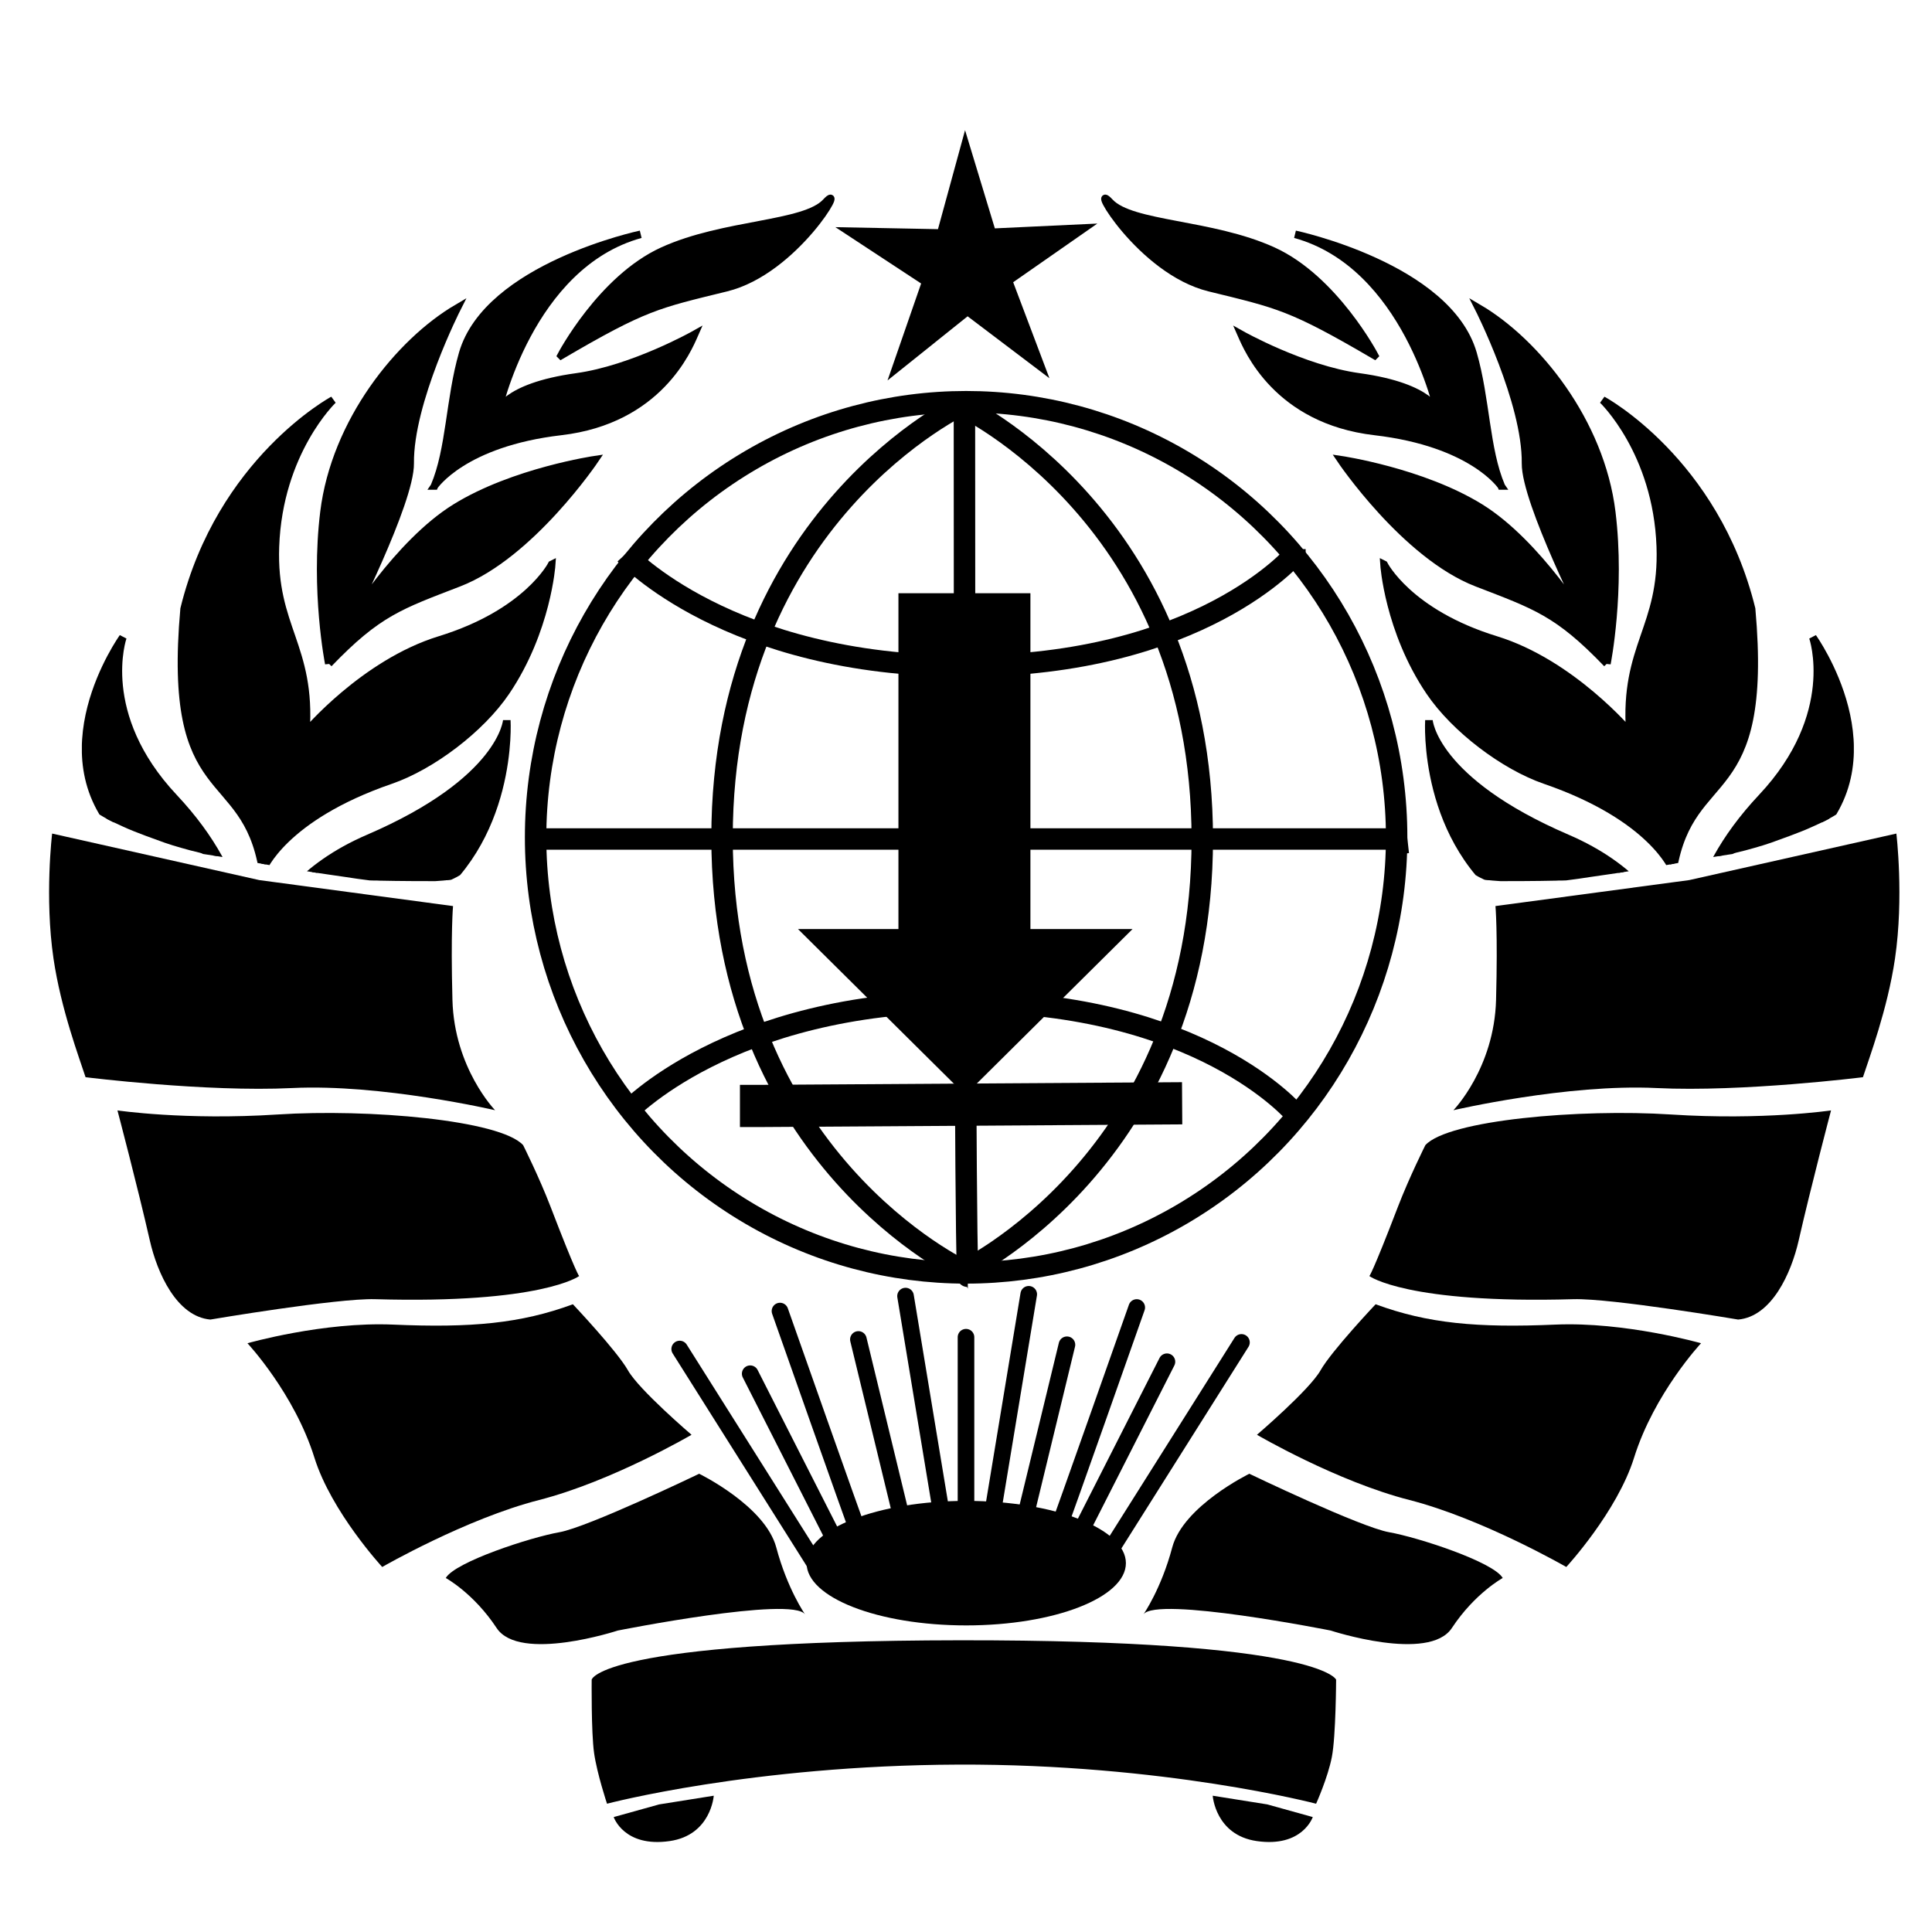 <?xml version="1.0" encoding="UTF-8" standalone="no"?>
<!-- Created with Inkscape (http://www.inkscape.org/) -->

<svg
   width="512"
   height="512"
   viewBox="0 0 512 512"
   version="1.1"
   id="svg1"
   xml:space="preserve"
   inkscape:version="1.3 (0e150ed6c4, 2023-07-21)"
   sodipodi:docname="logo512q.svg"
   xmlns:inkscape="http://www.inkscape.org/namespaces/inkscape"
   xmlns:sodipodi="http://sodipodi.sourceforge.net/DTD/sodipodi-0.dtd"
   xmlns="http://www.w3.org/2000/svg"
   xmlns:svg="http://www.w3.org/2000/svg"><sodipodi:namedview
     id="namedview1"
     pagecolor="#ffffff"
     bordercolor="#000000"
     borderopacity="0.25"
     inkscape:showpageshadow="2"
     inkscape:pageopacity="0.0"
     inkscape:pagecheckerboard="0"
     inkscape:deskcolor="#d1d1d1"
     inkscape:document-units="px"
     inkscape:zoom="1.4142136"
     inkscape:cx="219.91021"
     inkscape:cy="246.42671"
     inkscape:window-width="1920"
     inkscape:window-height="991"
     inkscape:window-x="-9"
     inkscape:window-y="-9"
     inkscape:window-maximized="1"
     inkscape:current-layer="svg1" /><defs
     id="defs1"><clipPath
       clipPathUnits="userSpaceOnUse"
       id="clipPath104"><path
         id="path105"
         style="fill:#ff0000;fill-opacity:1;fill-rule:nonzero;stroke:none"
         d="M 21.695,51.561 V 212.891 c 0.501,0.343 0.999,0.69 1.506,1.025 1.384,0.881 2.788,1.726 4.199,2.562 1.622,0.974 3.354,1.748 5.076,2.525 2.014,0.945 4.103,1.719 6.18,2.514 1.66,0.606 3.314,1.223 4.98,1.811 1.428,0.491 2.871,0.945 4.326,1.348 1.61,0.464 3.225,0.907 4.859,1.275 0.396,0.089 0.728,0.217 1.014,0.367 1.162,0.179 2.328,0.333 3.488,0.529 2.431,0.422 4.865,0.831 7.301,1.229 2.662,0.437 5.316,0.928 7.973,1.393 3.005,0.533 6.02,1.009 9.037,1.471 3.266,0.539 6.549,0.967 9.822,1.461 2.158,0.354 4.324,0.638 6.492,0.916 0.421,0.013 0.842,0.025 1.264,0.037 0.2,-0.017 0.413,-0.021 0.643,-0.008 0.205,0.012 0.41,0.023 0.615,0.035 2.848,0.066 5.697,0.095 8.545,0.113 2.114,0.012 4.228,0.016 6.342,0.019 1.448,-0.082 2.892,-0.208 4.326,-0.418 0.909,-0.407 1.787,-0.883 2.633,-1.406 0.793,-0.503 1.45,-1.164 2.07,-1.861 0.573,-0.752 1.246,-1.413 1.938,-2.055 0.721,-0.67 1.43,-0.945 2.02,-0.943 0.74,0.002 1.289,0.445 1.439,1.096 0.222,-0.063 0.441,-0.122 0.639,-0.129 1.804,-0.063 2.498,2.067 0.219,3.578 -0.543,0.36 -1.076,0.732 -1.596,1.121 0.348,-0.088 0.683,-0.153 0.975,-0.152 2.394,0.001 2.792,2.707 -0.146,3.57 -1.062,0.312 -2.124,0.658 -3.232,0.764 -0.386,0.051 -0.774,0.09 -1.16,0.135 2.352,0.926 1.667,3.66 -1.43,3.244 -0.306,-0.041 -0.369,-0.05 -0.475,-0.064 -0.389,0.58 -1.246,0.992 -2.541,0.873 -0.524,-0.048 -1.048,-0.09 -1.572,-0.135 2.347,1.04 1.526,3.764 -1.561,3.176 -0.47,-0.09 -0.94,-0.178 -1.41,-0.268 -3.735,-0.703 -7.449,-1.502 -11.158,-2.332 -4.041,-0.882 -8.077,-1.789 -12.131,-2.609 -0.002,-4.1e-4 -0.004,-0.002 -0.006,-0.002 -0.449,-0.011 -0.897,-0.027 -1.346,-0.031 -1.344,-0.018 -2.689,-0.018 -4.033,-0.016 -1.547,0.002 -2.408,-0.687 -2.588,-1.457 -1.512,-0.281 -3.017,-0.6 -4.533,-0.857 -4.675,-0.798 -9.35,-1.612 -14.01,-2.498 -6.676,-1.264 -13.336,-2.601 -20.006,-3.895 -2.922,-0.585 -5.847,-1.166 -8.754,-1.826 -2.132,-0.484 -1.369,-0.34 -3.271,-0.785 -0.374,-0.087 -0.75,-0.167 -1.125,-0.25 -1.197,-0.237 -2.407,-0.467 -3.633,-0.453 -2.188,0.025 -3.009,-1.347 -2.461,-2.389 -1.947,-0.903 -3.87,-1.858 -5.742,-2.906 v 60.449 H 221.174 V 51.561 Z m 0,165.58 v 0.105 c 0.038,0.023 0.077,0.047 0.115,0.07 0.522,0.312 1.064,0.589 1.594,0.887 -0.573,-0.349 -1.142,-0.704 -1.709,-1.062 z" /></clipPath></defs><g
     inkscape:groupmode="layer"
     id="layer7"
     inkscape:label="солнце"><ellipse
       style="opacity:1;fill:#000000;fill-opacity:1;stroke:none;stroke-width:4.4;stroke-linecap:square;stroke-linejoin:round;stroke-dasharray:none;stroke-opacity:1"
       id="path129"
       cx="256.062"
       cy="414.25"
       rx="42.312"
       ry="16.5" /><path
       style="opacity:1;fill:#000000;fill-opacity:1;stroke:#000000;stroke-width:4.4;stroke-linecap:round;stroke-linejoin:round;stroke-dasharray:none;stroke-opacity:1"
       d="M 256,399.25 V 354.375"
       id="path130" /><path
       style="opacity:1;fill:#000000;fill-opacity:1;stroke:#000000;stroke-width:4.4;stroke-linecap:round;stroke-linejoin:round;stroke-dasharray:none;stroke-opacity:1"
       d="m 263.125,400.5 9.5,-57.5"
       id="path131" /><path
       style="fill:#000000;fill-opacity:1;stroke:#000000;stroke-width:4.4;stroke-linecap:round;stroke-linejoin:round;stroke-dasharray:none;stroke-opacity:1"
       d="m 249.476,400.974 -9.5,-57.5"
       id="path131-6" /><path
       style="opacity:1;fill:#000000;fill-opacity:1;stroke:#000000;stroke-width:4.4;stroke-linecap:round;stroke-linejoin:round;stroke-dasharray:none;stroke-opacity:1"
       d="M 280.625,404.625 C 281,404 301.25,346.5 301.25,346.5"
       id="path132" /><path
       style="fill:#000000;fill-opacity:1;stroke:#000000;stroke-width:4.4;stroke-linecap:round;stroke-linejoin:round;stroke-dasharray:none;stroke-opacity:1"
       d="m 227.328,405.568 c -0.375,-0.625 -20.625,-58.125 -20.625,-58.125"
       id="path132-6" /><path
       style="opacity:1;fill:#000000;fill-opacity:1;stroke:#000000;stroke-width:4.4;stroke-linecap:round;stroke-linejoin:round;stroke-dasharray:none;stroke-opacity:1"
       d="m 285.5,407.625 23.75,-46.75"
       id="path135" /><path
       style="fill:#000000;fill-opacity:1;stroke:#000000;stroke-width:4.4;stroke-linecap:round;stroke-linejoin:round;stroke-dasharray:none;stroke-opacity:1"
       d="m 222.562,410.799 -23.75,-46.75"
       id="path135-1" /><path
       style="opacity:1;fill:#000000;fill-opacity:1;stroke:#000000;stroke-width:4.4;stroke-linecap:round;stroke-linejoin:round;stroke-dasharray:none;stroke-opacity:1"
       d="M 292.75,413.25 329,355.75"
       id="path133" /><path
       style="fill:#000000;fill-opacity:1;stroke:#000000;stroke-width:4.4;stroke-linecap:round;stroke-linejoin:round;stroke-dasharray:none;stroke-opacity:1"
       d="m 216.374,415.003 -36.25,-57.5"
       id="path133-5" /><path
       style="opacity:1;fill:#000000;fill-opacity:1;stroke:#000000;stroke-width:4.4;stroke-linecap:round;stroke-linejoin:round;stroke-dasharray:none;stroke-opacity:1"
       d="m 271.75,401.75 11,-45.375"
       id="path134" /><path
       style="fill:#000000;fill-opacity:1;stroke:#000000;stroke-width:4.4;stroke-linecap:round;stroke-linejoin:round;stroke-dasharray:none;stroke-opacity:1"
       d="m 238.481,400.343 -11,-45.375"
       id="path134-1" /></g><g
     inkscape:groupmode="layer"
     id="layer6"
     inkscape:label="низ"
     style="display:inline;opacity:1"><path
       style="opacity:1;fill:#000000;fill-opacity:1;stroke:none;stroke-width:4.4;stroke-linecap:square;stroke-linejoin:round;stroke-dasharray:none;stroke-opacity:1"
       d="m 156.801,445.124 c 0,0 1.937,-10.322 97.581,-10.43 95.644,-0.108 99.702,10.43 99.702,10.43 0,0 -0.063,14.941 -1.118,20.44 -1.055,5.499 -4.185,12.441 -4.185,12.441 0,0 -40.205,-10.58 -94.905,-10.366 -54.7,0.214 -93.008,10.366 -93.008,10.366 0,0 -2.645,-7.928 -3.428,-13.426 -0.783,-5.498 -0.638,-19.454 -0.638,-19.454 z"
       id="path126"
       sodipodi:nodetypes="czczczczc" /><path
       style="opacity:1;fill:#000000;fill-opacity:1;stroke:none;stroke-width:4.4;stroke-linecap:square;stroke-linejoin:round;stroke-dasharray:none;stroke-opacity:1"
       d="m 162.635,481.54 12.059,-3.355 14.457,-2.302 c 0,0 -0.707,10.43 -11.667,12.021 -12.117,1.759 -14.849,-6.364 -14.849,-6.364 z"
       id="path127"
       sodipodi:nodetypes="cccsc" /><path
       style="opacity:1;fill:#000000;fill-opacity:1;stroke:none;stroke-width:4.4;stroke-linecap:square;stroke-linejoin:round;stroke-dasharray:none;stroke-opacity:1"
       d="m 347.897,481.54 -12.059,-3.355 -14.457,-2.302 c 0,0 0.707,10.43 11.667,12.021 12.117,1.759 14.849,-6.364 14.849,-6.364 z"
       id="path128"
       sodipodi:nodetypes="cccsc" /></g><g
     inkscape:groupmode="layer"
     id="layer4"
     inkscape:label="ветвь1"
     clip-path="url(#clipPath104)"><path
       style="opacity:1;fill:#000000;fill-opacity:1;stroke:#000000;stroke-width:2;stroke-linecap:square;stroke-dasharray:none;stroke-opacity:1"
       d="m 148.678,94.215 c 0,0 10.668,-20.325 26.951,-27.737 16.283,-7.411 37.506,-6.738 43.234,-12.914 5.727,-6.176 -8.085,18.192 -26.389,22.684 -18.304,4.492 -21.561,4.941 -43.795,17.967 z"
       id="path20"
       sodipodi:nodetypes="csssc" /><path
       style="display:inline;opacity:1;fill:#000000;fill-opacity:1;stroke:#000000;stroke-width:2;stroke-linecap:square;stroke-dasharray:none;stroke-opacity:1"
       d="m 115.136,128.794 c 0,0 7.623,-11.434 33.509,-14.452 25.886,-3.017 33.667,-21.757 35.414,-25.727 0,0 -16.327,9.208 -31.285,11.275 -19.534,2.7 -20.963,9.529 -20.963,9.529 0,0 8.417,-39.226 37.955,-47.325 0,0 -40.513,8.591 -47.166,31.603 -3.463,11.978 -3.335,25.409 -7.464,35.097 z"
       id="path22"
       sodipodi:nodetypes="cscsccsc" /><path
       style="opacity:1;fill:#000000;fill-opacity:1;stroke:#000000;stroke-width:2;stroke-linecap:square;stroke-dasharray:none;stroke-opacity:1"
       d="m 87.132,175.867 c 0,0 -3.829,-19.26 -1.277,-40.129 2.931,-23.969 19.912,-45.059 35.317,-54.111 0,0 -12.667,24.928 -12.469,41.17 0.125,10.197 -16.609,43.108 -16.609,43.108 0,0 13.197,-21.866 28.602,-31.394 15.404,-9.529 37.002,-12.705 37.002,-12.705 0,0 -17.025,25.304 -36.106,32.671 -15.535,5.998 -21.448,7.838 -34.46,21.389 z"
       id="path23"
       sodipodi:nodetypes="cscscscsc" /><path
       style="opacity:1;fill:#000000;fill-opacity:1;stroke:#000000;stroke-width:2;stroke-linecap:square;stroke-dasharray:none;stroke-opacity:1"
       d="m 146.208,149.577 c 0,0 -6.479,12.863 -29.646,19.988 -20.087,6.178 -35.485,24.48 -35.485,24.48 1.572,-22.908 -8.855,-27.638 -8.085,-49.185 0.898,-25.154 15.272,-38.854 15.272,-38.854 0,0 -29.816,16.061 -39.473,55.365 -4.755,53.102 16.077,41.033 20.821,69.167 0,0 5.33,-13.923 33.916,-23.769 10.86,-3.741 23.896,-13.568 30.595,-23.482 10.933,-16.18 12.086,-33.711 12.086,-33.711 z"
       id="path24"
       sodipodi:nodetypes="cccscscssc" /><path
       style="display:inline;opacity:1;fill:#000000;fill-opacity:1;stroke:#000000;stroke-width:2;stroke-linecap:square;stroke-dasharray:none;stroke-opacity:1"
       d="m 51.431,280.737 c 0,0 5.166,-35.71 -18.192,-57.944 -23.357,-22.234 -0.674,-53.902 -0.674,-53.902 0,0 -7.144,20.422 13.519,42.431 20.662,22.01 19.945,41.116 19.945,56.388 0,0 -3.818,-30.32 31.667,-45.592 35.485,-15.272 36.608,-31.218 36.608,-31.218 0,0 2.021,32.341 -23.133,49.41 -25.154,17.069 -36.159,39.528 -36.159,39.528 z"
       id="path25"
       sodipodi:nodetypes="cscscscscc" /></g><g
     inkscape:groupmode="layer"
     id="g110"
     inkscape:label="ветвь2"
     clip-path="url(#clipPath104)"
     transform="matrix(-1,0,0,1,512.984,0)"><path
       style="opacity:1;fill:#000000;fill-opacity:1;stroke:#000000;stroke-width:2;stroke-linecap:square;stroke-dasharray:none;stroke-opacity:1"
       d="m 148.678,94.215 c 0,0 10.668,-20.325 26.951,-27.737 16.283,-7.411 37.506,-6.738 43.234,-12.914 5.727,-6.176 -8.085,18.192 -26.389,22.684 -18.304,4.492 -21.561,4.941 -43.795,17.967 z"
       id="path106"
       sodipodi:nodetypes="csssc" /><path
       style="display:inline;opacity:1;fill:#000000;fill-opacity:1;stroke:#000000;stroke-width:2;stroke-linecap:square;stroke-dasharray:none;stroke-opacity:1"
       d="m 115.136,128.794 c 0,0 7.623,-11.434 33.509,-14.452 25.886,-3.017 33.667,-21.757 35.414,-25.727 0,0 -16.327,9.208 -31.285,11.275 -19.534,2.7 -20.963,9.529 -20.963,9.529 0,0 8.417,-39.226 37.955,-47.325 0,0 -40.513,8.591 -47.166,31.603 -3.463,11.978 -3.335,25.409 -7.464,35.097 z"
       id="path107"
       sodipodi:nodetypes="cscsccsc" /><path
       style="opacity:1;fill:#000000;fill-opacity:1;stroke:#000000;stroke-width:2;stroke-linecap:square;stroke-dasharray:none;stroke-opacity:1"
       d="m 87.132,175.867 c 0,0 -3.829,-19.26 -1.277,-40.129 2.931,-23.969 19.912,-45.059 35.317,-54.111 0,0 -12.667,24.928 -12.469,41.17 0.125,10.197 -16.609,43.108 -16.609,43.108 0,0 13.197,-21.866 28.602,-31.394 15.404,-9.529 37.002,-12.705 37.002,-12.705 0,0 -17.025,25.304 -36.106,32.671 -15.535,5.998 -21.448,7.838 -34.46,21.389 z"
       id="path108"
       sodipodi:nodetypes="cscscscsc" /><path
       style="opacity:1;fill:#000000;fill-opacity:1;stroke:#000000;stroke-width:2;stroke-linecap:square;stroke-dasharray:none;stroke-opacity:1"
       d="m 146.208,149.577 c 0,0 -6.479,12.863 -29.646,19.988 -20.087,6.178 -35.485,24.48 -35.485,24.48 1.572,-22.908 -8.855,-27.638 -8.085,-49.185 0.898,-25.154 15.272,-38.854 15.272,-38.854 0,0 -29.816,16.061 -39.473,55.365 -4.755,53.102 16.077,41.033 20.821,69.167 0,0 5.33,-13.923 33.916,-23.769 10.86,-3.741 23.896,-13.568 30.595,-23.482 10.933,-16.18 12.086,-33.711 12.086,-33.711 z"
       id="path109"
       sodipodi:nodetypes="cccscscssc" /><path
       style="display:inline;opacity:1;fill:#000000;fill-opacity:1;stroke:#000000;stroke-width:2;stroke-linecap:square;stroke-dasharray:none;stroke-opacity:1"
       d="m 51.431,280.737 c 0,0 5.166,-35.71 -18.192,-57.944 -23.357,-22.234 -0.674,-53.902 -0.674,-53.902 0,0 -7.144,20.422 13.519,42.431 20.662,22.01 19.945,41.116 19.945,56.388 0,0 -3.818,-30.32 31.667,-45.592 35.485,-15.272 36.608,-31.218 36.608,-31.218 0,0 2.021,32.341 -23.133,49.41 -25.154,17.069 -36.159,39.528 -36.159,39.528 z"
       id="path110"
       sodipodi:nodetypes="cscscscscc" /></g><g
     inkscape:groupmode="layer"
     id="layer5"
     inkscape:label="лента1"
     style="stroke:none"><path
       style="opacity:1;fill:#000000;fill-opacity:1;stroke:none;stroke-width:4.6;stroke-linecap:square;stroke-linejoin:round;stroke-dasharray:none;stroke-opacity:1"
       d="m 13.816,220.903 c 0,0 -2.032,16.827 0.361,33.12 1.979,13.473 6.914,26.557 8.496,31.445 0,0 31.845,3.995 54.749,2.875 23.608,-1.155 53.779,5.876 53.779,5.876 0,0 -10.824,-11.142 -11.3,-29.246 -0.476,-18.104 0.159,-24.854 0.159,-24.854 l -51.355,-6.886 z"
       id="path31"
       sodipodi:nodetypes="cscscsccc" /><path
       style="opacity:1;fill:#000000;fill-opacity:1;stroke:none;stroke-width:2;stroke-linecap:square;stroke-linejoin:round;stroke-dasharray:none;stroke-opacity:1"
       d="m 153.48,338.17 c 0,0 -9.917,7.398 -54.065,6.128 -10.081,-0.29 -43.672,5.399 -43.672,5.399 -8.893,-0.794 -14.068,-12.289 -16.04,-20.963 -3.176,-13.975 -8.576,-34.462 -8.576,-34.462 0,0 17.945,2.669 42.402,1.081 24.093,-1.564 59.077,1.46 65.112,8.13 0,0 4.272,8.526 7.289,16.385 6.829,17.787 7.55,18.302 7.55,18.302 z"
       id="path32"
       sodipodi:nodetypes="cscscscsc" /><path
       style="opacity:1;fill:#000000;fill-opacity:1;stroke:none;stroke-width:4.4;stroke-linecap:square;stroke-linejoin:round;stroke-dasharray:none;stroke-opacity:1"
       d="m 183.265,380.23 c 0,0 -21.111,12.352 -40.426,17.293 -19.315,4.941 -41.549,17.743 -41.549,17.743 0,0 -13.475,-14.598 -17.967,-28.972 -5.326,-17.044 -17.743,-30.32 -17.743,-30.32 0,0 20.094,-5.747 38.629,-4.941 20.662,0.898 33.793,-0.298 47.613,-5.39 0,0 11.679,12.352 14.598,17.518 2.92,5.166 16.844,17.069 16.844,17.069 z"
       id="path33"
       sodipodi:nodetypes="cscscscsc" /><path
       style="display:inline;opacity:1;fill:#000000;fill-opacity:1;stroke:none;stroke-width:4.4;stroke-linecap:square;stroke-linejoin:round;stroke-dasharray:none;stroke-opacity:1"
       d="m 213.36,427.843 c 0,0 -4.716,-6.738 -7.636,-17.743 -2.92,-11.005 -20.438,-19.539 -20.438,-19.539 0,0 -29.421,14.149 -37.057,15.497 -7.636,1.348 -27.625,7.861 -30.095,12.128 0,0 7.411,4.043 13.475,13.251 6.064,9.208 32.116,0.674 32.116,0.674 0,0 46.265,-9.208 49.634,-4.267 z"
       id="path34"
       sodipodi:nodetypes="cscscscc" /></g><g
     inkscape:groupmode="layer"
     id="g45"
     inkscape:label="лента2"
     style="stroke:none"
     transform="matrix(-1,0,0,1,516.372,0)"><path
       style="opacity:1;fill:#000000;fill-opacity:1;stroke:none;stroke-width:4.6;stroke-linecap:square;stroke-linejoin:round;stroke-dasharray:none;stroke-opacity:1"
       d="m 13.816,220.903 c 0,0 -2.032,16.827 0.361,33.12 1.979,13.473 6.914,26.557 8.496,31.445 0,0 31.845,3.995 54.749,2.875 23.608,-1.155 53.779,5.876 53.779,5.876 0,0 -10.824,-11.142 -11.3,-29.246 -0.476,-18.104 0.159,-24.854 0.159,-24.854 l -51.355,-6.886 z"
       id="path42"
       sodipodi:nodetypes="cscscsccc" /><path
       style="opacity:1;fill:#000000;fill-opacity:1;stroke:none;stroke-width:2;stroke-linecap:square;stroke-linejoin:round;stroke-dasharray:none;stroke-opacity:1"
       d="m 153.48,338.17 c 0,0 -9.917,7.398 -54.065,6.128 -10.081,-0.29 -43.672,5.399 -43.672,5.399 -8.893,-0.794 -14.068,-12.289 -16.04,-20.963 -3.176,-13.975 -8.576,-34.462 -8.576,-34.462 0,0 17.945,2.669 42.402,1.081 24.093,-1.564 59.077,1.46 65.112,8.13 0,0 4.272,8.526 7.289,16.385 6.829,17.787 7.55,18.302 7.55,18.302 z"
       id="path43"
       sodipodi:nodetypes="cscscscsc" /><path
       style="opacity:1;fill:#000000;fill-opacity:1;stroke:none;stroke-width:4.4;stroke-linecap:square;stroke-linejoin:round;stroke-dasharray:none;stroke-opacity:1"
       d="m 183.265,380.23 c 0,0 -21.111,12.352 -40.426,17.293 -19.315,4.941 -41.549,17.743 -41.549,17.743 0,0 -13.475,-14.598 -17.967,-28.972 -5.326,-17.044 -17.743,-30.32 -17.743,-30.32 0,0 20.094,-5.747 38.629,-4.941 20.662,0.898 33.793,-0.298 47.613,-5.39 0,0 11.679,12.352 14.598,17.518 2.92,5.166 16.844,17.069 16.844,17.069 z"
       id="path44"
       sodipodi:nodetypes="cscscscsc" /><path
       style="display:inline;opacity:1;fill:#000000;fill-opacity:1;stroke:none;stroke-width:4.4;stroke-linecap:square;stroke-linejoin:round;stroke-dasharray:none;stroke-opacity:1"
       d="m 213.36,427.843 c 0,0 -4.716,-6.738 -7.636,-17.743 -2.92,-11.005 -20.438,-19.539 -20.438,-19.539 0,0 -29.421,14.149 -37.057,15.497 -7.636,1.348 -27.625,7.861 -30.095,12.128 0,0 7.411,4.043 13.475,13.251 6.064,9.208 32.116,0.674 32.116,0.674 0,0 46.265,-9.208 49.634,-4.267 z"
       id="path45"
       sodipodi:nodetypes="cscscscc" /></g><g
     inkscape:groupmode="layer"
     id="layer2"
     inkscape:label="глобус"><ellipse
       style="fill:#000000;stroke-width:5.681;fill-opacity:0;stroke:#000000;stroke-opacity:1;stroke-dasharray:none"
       id="path1"
       cx="256.032"
       cy="221.895"
       rx="114.092"
       ry="115.439" /><path
       style="fill:#000000;fill-opacity:0;stroke:#000000;stroke-width:5.681;stroke-dasharray:none;stroke-opacity:1"
       d="m 255.583,106.456 c 0,232.226 0.898,232.226 0.898,232.226"
       id="path6" /><path
       style="fill:#000000;fill-opacity:0;stroke:#000000;stroke-width:5.681;stroke-dasharray:none;stroke-opacity:1"
       d="m 142.39,222.344 h 227.734 l 0.449,4.043"
       id="path7" /><path
       style="fill:#000000;fill-opacity:0;stroke:#000000;stroke-width:5.681;stroke-dasharray:none;stroke-opacity:1"
       d="m 165.747,295.111 c 0,0 27.215,-29.646 89.836,-29.646 62.621,0 87.59,29.646 87.59,29.646 v 1.348"
       id="path8"
       sodipodi:nodetypes="czcc" /><path
       style="fill:#000000;fill-opacity:0;stroke:#000000;stroke-width:5.681;stroke-dasharray:none;stroke-opacity:1"
       d="m 165.747,146.86 c 0,0 27.215,29.646 89.836,29.646 62.621,0 87.59,-29.646 87.59,-29.646 v -1.348"
       id="path11"
       sodipodi:nodetypes="czcc" /><path
       style="fill:#000000;fill-opacity:0;stroke:#000000;stroke-width:5.681;stroke-dasharray:none;stroke-opacity:1"
       d="m 255.583,106.905 c 0,0 -64.233,29.761 -64.233,114.99 0,85.229 64.233,114.99 64.233,114.99"
       id="path12"
       sodipodi:nodetypes="czc" /><path
       style="fill:#000000;fill-opacity:0;stroke:#000000;stroke-width:5.681;stroke-dasharray:none;stroke-opacity:1"
       d="m 254.386,107.354 c 0,0 64.233,29.761 64.233,114.99 0,85.229 -64.233,114.99 -64.233,114.99"
       id="path15"
       sodipodi:nodetypes="czc" /></g><g
     inkscape:groupmode="layer"
     id="layer3"
     inkscape:label="загрузка"
     style="stroke:#000000;stroke-opacity:1"><path
       style="fill:#000000;fill-opacity:0;stroke:#000000;stroke-width:34.977;stroke-dasharray:none;stroke-opacity:1"
       d="M 255.583,157.213 V 270.406"
       id="path16" /><path
       style="fill:#000000;fill-opacity:1;stroke:#000000;stroke-width:2.49;stroke-linecap:square;stroke-dasharray:none;stroke-opacity:1"
       d="m 254.789,247.452 h 42.328 l -41.31,40.971 -41.31,-40.971 h 44.592"
       id="path18" /><path
       style="opacity:1;fill:#000000;fill-opacity:1;stroke:#000000;stroke-width:11.181;stroke-linecap:square;stroke-dasharray:none;stroke-opacity:1"
       d="m 201.682,293.09 c 0.898,0 106.006,-0.674 106.006,-0.674"
       id="path19" /></g><path
     sodipodi:type="star"
     style="stroke:none;stroke-opacity:1;display:inline;opacity:1;fill:#000000;fill-opacity:1;stroke-width:4.4;stroke-linecap:square;stroke-linejoin:round;stroke-dasharray:none"
     id="path123"
     inkscape:flatsided="false"
     sodipodi:sides="5"
     sodipodi:cx="256.25"
     sodipodi:cy="71"
     sodipodi:r1="36.503424"
     sodipodi:r2="12.824976"
     sodipodi:arg1="-1.5844941"
     sodipodi:arg2="-0.95617556"
     inkscape:rounded="0"
     inkscape:randomized="0"
     d="m 255.75,34.5 7.896,26.022 27.164,-1.277 -22.309,15.55 9.608,25.44 -21.683,-16.411 -21.225,16.999 8.908,-25.693 -22.726,-14.933 27.188,0.532 z"
     inkscape:transform-center-x="-0.28867919"
     inkscape:transform-center-y="-0.29749391" /></svg>
